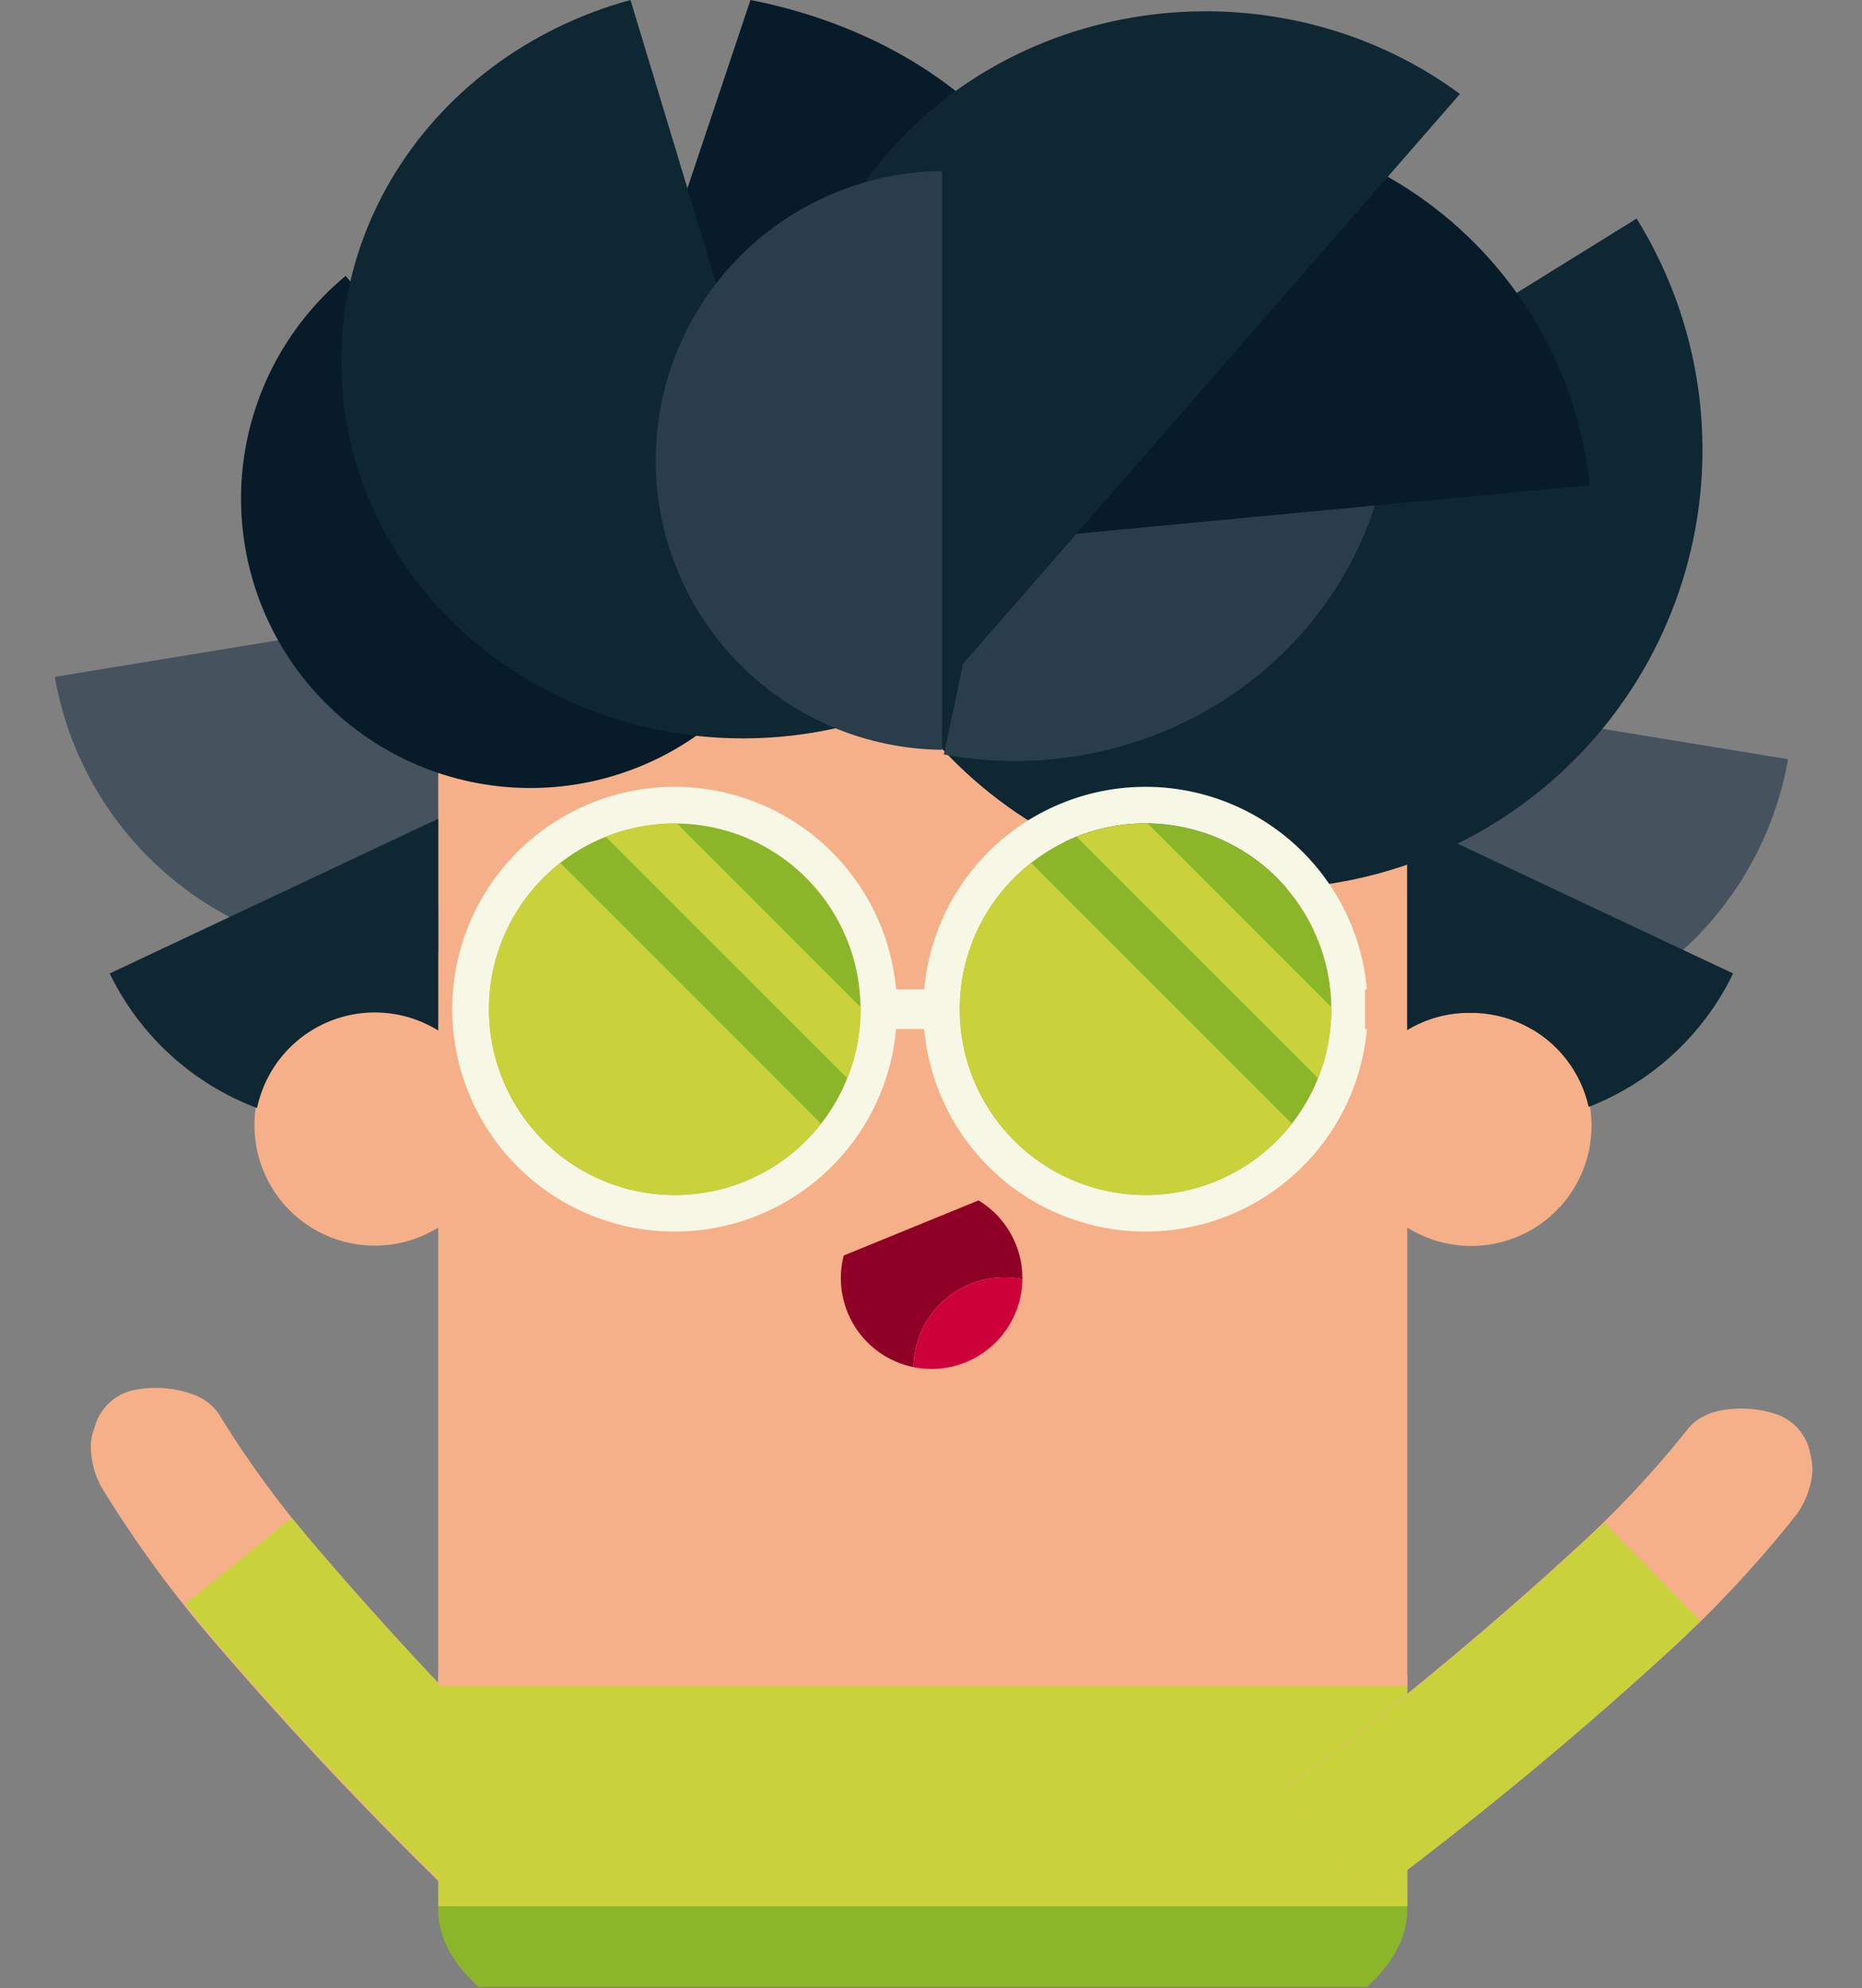 <svg width="177" height="189" viewBox="0 0 177 189" fill="none" xmlns="http://www.w3.org/2000/svg">
<rect x="0" y="0" width="177" height="189" fill="#808080" stroke="none"/>
<path d="M54.695 173.041C46.136 164.91 38.002 156.342 30.325 147.373C26.903 143.448 23.804 139.254 21.058 134.83C20.723 134.195 20.244 133.647 19.66 133.229C19.354 133.015 19.028 132.831 18.686 132.679C18.373 132.547 18.053 132.432 17.728 132.336C16.101 131.863 14.383 131.793 12.723 132.131C11.856 132.313 11.054 132.727 10.404 133.328C9.753 133.929 9.277 134.695 9.027 135.545C8.849 136.021 8.724 136.515 8.654 137.018C8.622 137.494 8.636 137.972 8.698 138.445C8.826 139.47 9.148 140.46 9.645 141.365C12.762 146.461 16.285 151.298 20.178 155.83C28.188 165.181 36.675 174.113 45.603 182.591L54.695 173.041Z" fill="#F6B089"/>
<path d="M54.694 173.041C46.136 164.91 38.002 156.342 30.325 147.373L27.733 144.29L17.584 152.493L20.289 155.791C28.299 165.142 36.785 174.074 45.714 182.552L54.694 173.041Z" fill="#C9D23A"/>
<path fill-rule="evenodd" clip-rule="evenodd" d="M45.496 188.872H129.932C132.402 186.622 133.772 184.137 133.772 181.524C133.772 171.387 113.151 163.169 87.714 163.169C62.277 163.169 41.656 171.387 41.656 181.524C41.656 184.137 43.026 186.622 45.496 188.872Z" fill="#8BB629"/>
<path d="M133.788 159.196H41.656V181.196H133.788V159.196Z" fill="#C9D23A"/>
<path d="M139.706 95.553C137.615 95.54 135.562 96.105 133.773 97.188V71.478H41.657V97.237C39.924 96.163 37.936 95.572 35.898 95.524C33.86 95.476 31.846 95.974 30.065 96.966C28.284 97.957 26.8 99.407 25.767 101.164C24.734 102.922 24.189 104.923 24.189 106.962C24.189 109 24.734 111.002 25.767 112.759C26.8 114.517 28.284 115.966 30.065 116.958C31.846 117.95 33.86 118.447 35.898 118.4C37.936 118.352 39.924 117.761 41.657 116.687V160.26H133.773V116.687C135.28 117.632 136.986 118.212 138.757 118.382C140.527 118.552 142.313 118.307 143.972 117.666C145.632 117.026 147.119 116.007 148.315 114.691C149.512 113.375 150.385 111.798 150.866 110.086C151.347 108.374 151.422 106.573 151.085 104.826C150.748 103.08 150.008 101.436 148.925 100.025C147.842 98.615 146.444 97.476 144.844 96.7C143.244 95.924 141.484 95.531 139.706 95.553Z" fill="#F6B089"/>
<path d="M133.657 61.882C132.855 50.243 127.666 39.341 119.139 31.378C110.611 23.415 99.381 18.984 87.714 18.979C76.044 18.976 64.81 23.405 56.281 31.369C47.752 39.334 42.566 50.24 41.77 61.882H41.656V65.037V86.104H133.772V61.882H133.657Z" fill="#F6B089"/>
<path d="M130.071 180.519C139.965 173.185 149.475 165.347 158.563 157.035C162.983 153.016 167.068 148.643 170.778 143.96C171.382 143.123 171.821 142.179 172.073 141.178C172.192 140.715 172.265 140.243 172.29 139.766C172.283 139.258 172.219 138.753 172.1 138.259C171.955 137.385 171.576 136.566 171.003 135.89C170.431 135.215 169.685 134.707 168.847 134.42C167.239 133.891 165.527 133.751 163.854 134.014C163.519 134.071 163.188 134.145 162.861 134.238C162.504 134.353 162.159 134.501 161.83 134.682C161.2 135.019 160.657 135.5 160.245 136.085C156.984 140.152 153.399 143.949 149.525 147.439C140.814 155.407 131.697 162.921 122.212 169.95L130.071 180.519Z" fill="#F6B089"/>
<path d="M130.072 180.519C139.966 173.185 149.476 165.347 158.563 157.035L161.65 154.092L152.495 144.741L149.548 147.485C140.837 155.453 131.721 162.967 122.235 169.997L130.072 180.519Z" fill="#C9D23A"/>
<path d="M95.474 121.418C96.049 121.418 96.624 121.475 97.188 121.589C97.188 121.557 97.188 121.526 97.188 121.494C97.189 120.007 96.805 118.545 96.074 117.25C95.343 115.956 94.289 114.872 93.015 114.104L80.202 119.34C79.911 120.474 79.853 121.656 80.033 122.813C80.212 123.97 80.625 125.079 81.246 126.071C81.867 127.064 82.684 127.92 83.646 128.587C84.609 129.254 85.696 129.719 86.844 129.953C86.868 127.68 87.789 125.51 89.404 123.912C91.02 122.314 93.201 121.417 95.474 121.418Z" fill="#8F0026"/>
<path d="M97.188 121.589C95.943 121.337 94.658 121.364 93.424 121.666C92.19 121.968 91.038 122.539 90.05 123.338C89.063 124.136 88.263 125.143 87.71 126.287C87.156 127.43 86.862 128.681 86.847 129.952C88.092 130.203 89.377 130.176 90.611 129.873C91.844 129.571 92.996 128.999 93.983 128.201C94.971 127.402 95.77 126.396 96.324 125.253C96.878 124.11 97.173 122.859 97.188 121.589Z" fill="#CE003A"/>
<path d="M69.792 99.801C71.246 99.801 72.424 98.623 72.424 97.169C72.424 95.716 71.246 94.537 69.792 94.537C68.339 94.537 67.16 95.716 67.16 97.169C67.16 98.623 68.339 99.801 69.792 99.801Z" fill="#0E2732"/>
<path d="M105.438 99.801C106.892 99.801 108.07 98.623 108.07 97.169C108.07 95.716 106.892 94.537 105.438 94.537C103.985 94.537 102.806 95.716 102.806 97.169C102.806 98.623 103.985 99.801 105.438 99.801Z" fill="#0E2732"/>
<path d="M42.273 58.267L5.21 64.339C6.664 72.657 11.341 80.066 18.225 84.956C25.021 89.784 33.426 91.772 41.657 90.509V86.821H41.656V62.599H41.77C41.87 61.142 42.038 59.696 42.273 58.267Z" fill="#46525D"/>
<path d="M41.656 77.823L10.43 92.532C13.288 98.44 18.305 103.015 24.434 105.322C24.688 104.115 25.137 102.953 25.767 101.881C26.8 100.123 28.284 98.674 30.065 97.682C31.846 96.691 33.86 96.193 35.898 96.24C37.936 96.288 39.924 96.88 41.657 97.954V86.821H41.656V77.823Z" fill="#0E2732"/>
<path d="M145.628 97.836C149.658 96.903 153.508 95.19 156.947 92.751C163.828 87.871 168.508 80.475 169.973 72.167L133.772 66.235V72.196H133.773V97.905C135.562 96.822 137.615 96.257 139.706 96.271C141.484 96.248 143.244 96.641 144.844 97.417C145.111 97.546 145.373 97.686 145.628 97.836Z" fill="#46525D"/>
<path d="M151.017 105.217C157.023 102.879 161.933 98.352 164.748 92.532L133.773 77.941V97.904C135.562 96.822 137.616 96.256 139.706 96.27C141.485 96.248 143.244 96.64 144.844 97.416C146.445 98.192 147.842 99.331 148.925 100.742C149.941 102.064 150.655 103.592 151.017 105.217Z" fill="#0E2732"/>
<path d="M84.639 64.741C87.526 69.399 91.302 73.442 95.752 76.641C100.201 79.84 105.237 82.13 110.572 83.383C115.907 84.635 121.437 84.824 126.845 83.939C132.253 83.055 137.434 81.114 142.091 78.227C146.749 75.34 150.793 71.564 153.991 67.114C157.19 62.664 159.481 57.629 160.733 52.294C161.985 46.959 162.174 41.429 161.29 36.021C160.405 30.613 158.464 25.432 155.577 20.774L84.639 64.741Z" fill="#0E2732"/>
<path d="M89.721 71.714C98.983 73.432 108.574 71.558 116.414 66.498C124.255 61.438 129.713 53.6 131.605 44.683C133.497 35.766 131.672 26.488 126.524 18.862C121.376 11.235 113.32 5.873 104.103 3.939L89.721 71.714Z" fill="#2A3D4A"/>
<path d="M50.688 61.67C61.375 63.766 72.713 62.527 82.206 58.226C91.7 53.925 98.571 46.914 101.31 38.736C104.048 30.558 102.429 21.883 96.808 14.618C91.188 7.354 82.026 2.095 71.339 0L50.688 61.67Z" fill="#071B29"/>
<path d="M32.863 26.22C27.286 30.844 23.759 37.481 23.046 44.691C22.334 51.9 24.495 59.099 29.059 64.725C33.623 70.352 40.222 73.95 47.423 74.74C54.625 75.529 61.847 73.446 67.522 68.943L32.863 26.22Z" fill="#071B29"/>
<path d="M59.933 0C50.254 2.646 42.083 8.771 37.202 17.04C32.321 25.308 31.124 35.05 33.873 44.142C36.623 53.234 43.095 60.938 51.879 65.576C60.663 70.215 71.047 71.41 80.768 68.903L59.933 0Z" fill="#0E2732"/>
<path d="M151.109 46.115C150.054 36.077 145.081 26.861 137.27 20.47C129.458 14.078 119.441 11.027 109.393 11.979C99.345 12.93 90.079 17.809 83.607 25.553C77.135 33.298 73.981 43.284 74.829 53.341L151.109 46.115Z" fill="#071B29"/>
<path d="M138.78 8.936C130.771 3.003 120.578 0.255 110.412 1.287C100.245 2.319 90.925 7.047 84.471 14.448C78.017 21.848 74.95 31.323 75.936 40.819C76.921 50.315 81.879 59.065 89.735 65.173L138.78 8.936Z" fill="#0E2732"/>
<path d="M89.542 16.256C82.298 16.334 75.377 19.267 70.282 24.417C65.187 29.567 62.33 36.519 62.33 43.764C62.33 51.008 65.187 57.96 70.282 63.111C75.377 68.261 82.298 71.193 89.542 71.272V16.256Z" fill="#2A3D4A"/>
<path d="M64.139 78.27C60.645 78.271 57.23 79.308 54.325 81.249C51.421 83.191 49.157 85.95 47.82 89.178C46.484 92.406 46.134 95.957 46.816 99.384C47.498 102.81 49.181 105.958 51.651 108.428C54.122 110.898 57.27 112.581 60.696 113.262C64.123 113.944 67.674 113.594 70.902 112.257C74.13 110.92 76.889 108.656 78.83 105.751C80.771 102.846 81.807 99.431 81.808 95.937C81.808 93.617 81.351 91.319 80.463 89.175C79.576 87.031 78.274 85.084 76.633 83.443C74.993 81.802 73.044 80.501 70.901 79.614C68.757 78.726 66.459 78.27 64.139 78.27Z" fill="#8BB629"/>
<path d="M108.891 78.27C105.398 78.271 101.982 79.307 99.077 81.248C96.172 83.189 93.909 85.948 92.572 89.176C91.235 92.404 90.885 95.956 91.567 99.383C92.248 102.809 93.931 105.957 96.401 108.427C98.872 110.898 102.019 112.58 105.446 113.262C108.873 113.944 112.424 113.594 115.652 112.257C118.88 110.92 121.639 108.656 123.58 105.751C125.522 102.846 126.558 99.431 126.558 95.937C126.558 93.617 126.102 91.319 125.214 89.176C124.326 87.032 123.025 85.084 121.385 83.444C119.744 81.803 117.796 80.502 115.653 79.614C113.509 78.727 111.212 78.27 108.891 78.27Z" fill="#8BB629"/>
<path d="M129.938 94.047C129.471 88.789 127.052 83.895 123.158 80.331C119.263 76.767 114.175 74.79 108.896 74.79C103.617 74.79 98.528 76.767 94.634 80.331C90.74 83.895 88.321 88.789 87.854 94.047H85.18C84.696 88.626 82.139 83.6 78.042 80.017C73.945 76.434 68.624 74.569 63.186 74.811C57.748 75.054 52.614 77.384 48.852 81.318C45.09 85.251 42.99 90.484 42.99 95.927C42.99 101.37 45.09 106.603 48.852 110.536C52.614 114.47 57.748 116.8 63.186 117.043C68.624 117.285 73.945 115.42 78.042 111.837C82.139 108.254 84.696 103.228 85.18 97.807H87.854C88.321 103.066 90.74 107.959 94.634 111.523C98.528 115.087 103.617 117.064 108.896 117.064C114.175 117.064 119.263 115.087 123.158 111.523C127.052 107.959 129.471 103.066 129.938 97.807H129.752V94.047H129.938ZM64.138 113.594C60.645 113.593 57.23 112.556 54.325 110.615C51.42 108.673 49.156 105.914 47.82 102.686C46.483 99.458 46.134 95.906 46.816 92.479C47.499 89.052 49.181 85.905 51.652 83.435C54.123 80.965 57.271 79.283 60.698 78.602C64.125 77.921 67.677 78.271 70.904 79.608C74.132 80.946 76.891 83.21 78.832 86.116C80.772 89.021 81.808 92.437 81.807 95.931C81.808 98.251 81.351 100.548 80.463 102.692C79.575 104.835 78.274 106.783 76.633 108.423C74.992 110.064 73.044 111.364 70.9 112.252C68.756 113.139 66.459 113.595 64.138 113.594ZM108.893 113.594C105.399 113.594 101.984 112.557 99.079 110.616C96.174 108.674 93.91 105.915 92.573 102.687C91.236 99.459 90.887 95.907 91.569 92.48C92.25 89.054 93.933 85.906 96.404 83.436C98.875 80.965 102.023 79.283 105.45 78.602C108.876 77.921 112.428 78.271 115.656 79.608C118.884 80.946 121.643 83.21 123.584 86.115C125.525 89.021 126.56 92.437 126.56 95.931C126.56 98.251 126.103 100.548 125.215 102.691C124.328 104.834 123.026 106.782 121.386 108.422C119.745 110.062 117.797 111.363 115.654 112.251C113.51 113.138 111.213 113.595 108.893 113.594Z" fill="#F7F7E5"/>
<path d="M46.475 95.93C46.474 99.608 47.621 103.194 49.756 106.188C51.891 109.182 54.907 111.435 58.384 112.633C61.861 113.83 65.626 113.912 69.151 112.867C72.677 111.823 75.789 109.703 78.053 106.805L53.261 82.016C51.146 83.666 49.435 85.777 48.259 88.188C47.083 90.6 46.473 93.248 46.475 95.93Z" fill="#C9D23A"/>
<path d="M81.801 95.727L64.347 78.27C64.277 78.27 64.209 78.27 64.141 78.27C61.895 78.268 59.669 78.696 57.584 79.531L80.544 102.491C81.38 100.407 81.81 98.182 81.81 95.937C81.81 95.859 81.802 95.795 81.801 95.727Z" fill="#C9D23A"/>
<path d="M91.228 95.93C91.226 99.608 92.373 103.194 94.508 106.188C96.643 109.182 99.659 111.436 103.136 112.633C106.613 113.831 110.377 113.913 113.903 112.868C117.429 111.823 120.541 109.704 122.804 106.805L98.017 82.016C95.901 83.665 94.189 85.776 93.012 88.187C91.836 90.599 91.225 93.247 91.228 95.93Z" fill="#C9D23A"/>
<path d="M126.552 95.727L109.098 78.27C109.028 78.27 108.962 78.27 108.891 78.27C106.648 78.268 104.425 78.696 102.343 79.531L125.299 102.491C126.133 100.407 126.561 98.182 126.561 95.937C126.557 95.859 126.553 95.795 126.552 95.727Z" fill="#C9D23A"/>
</svg>
